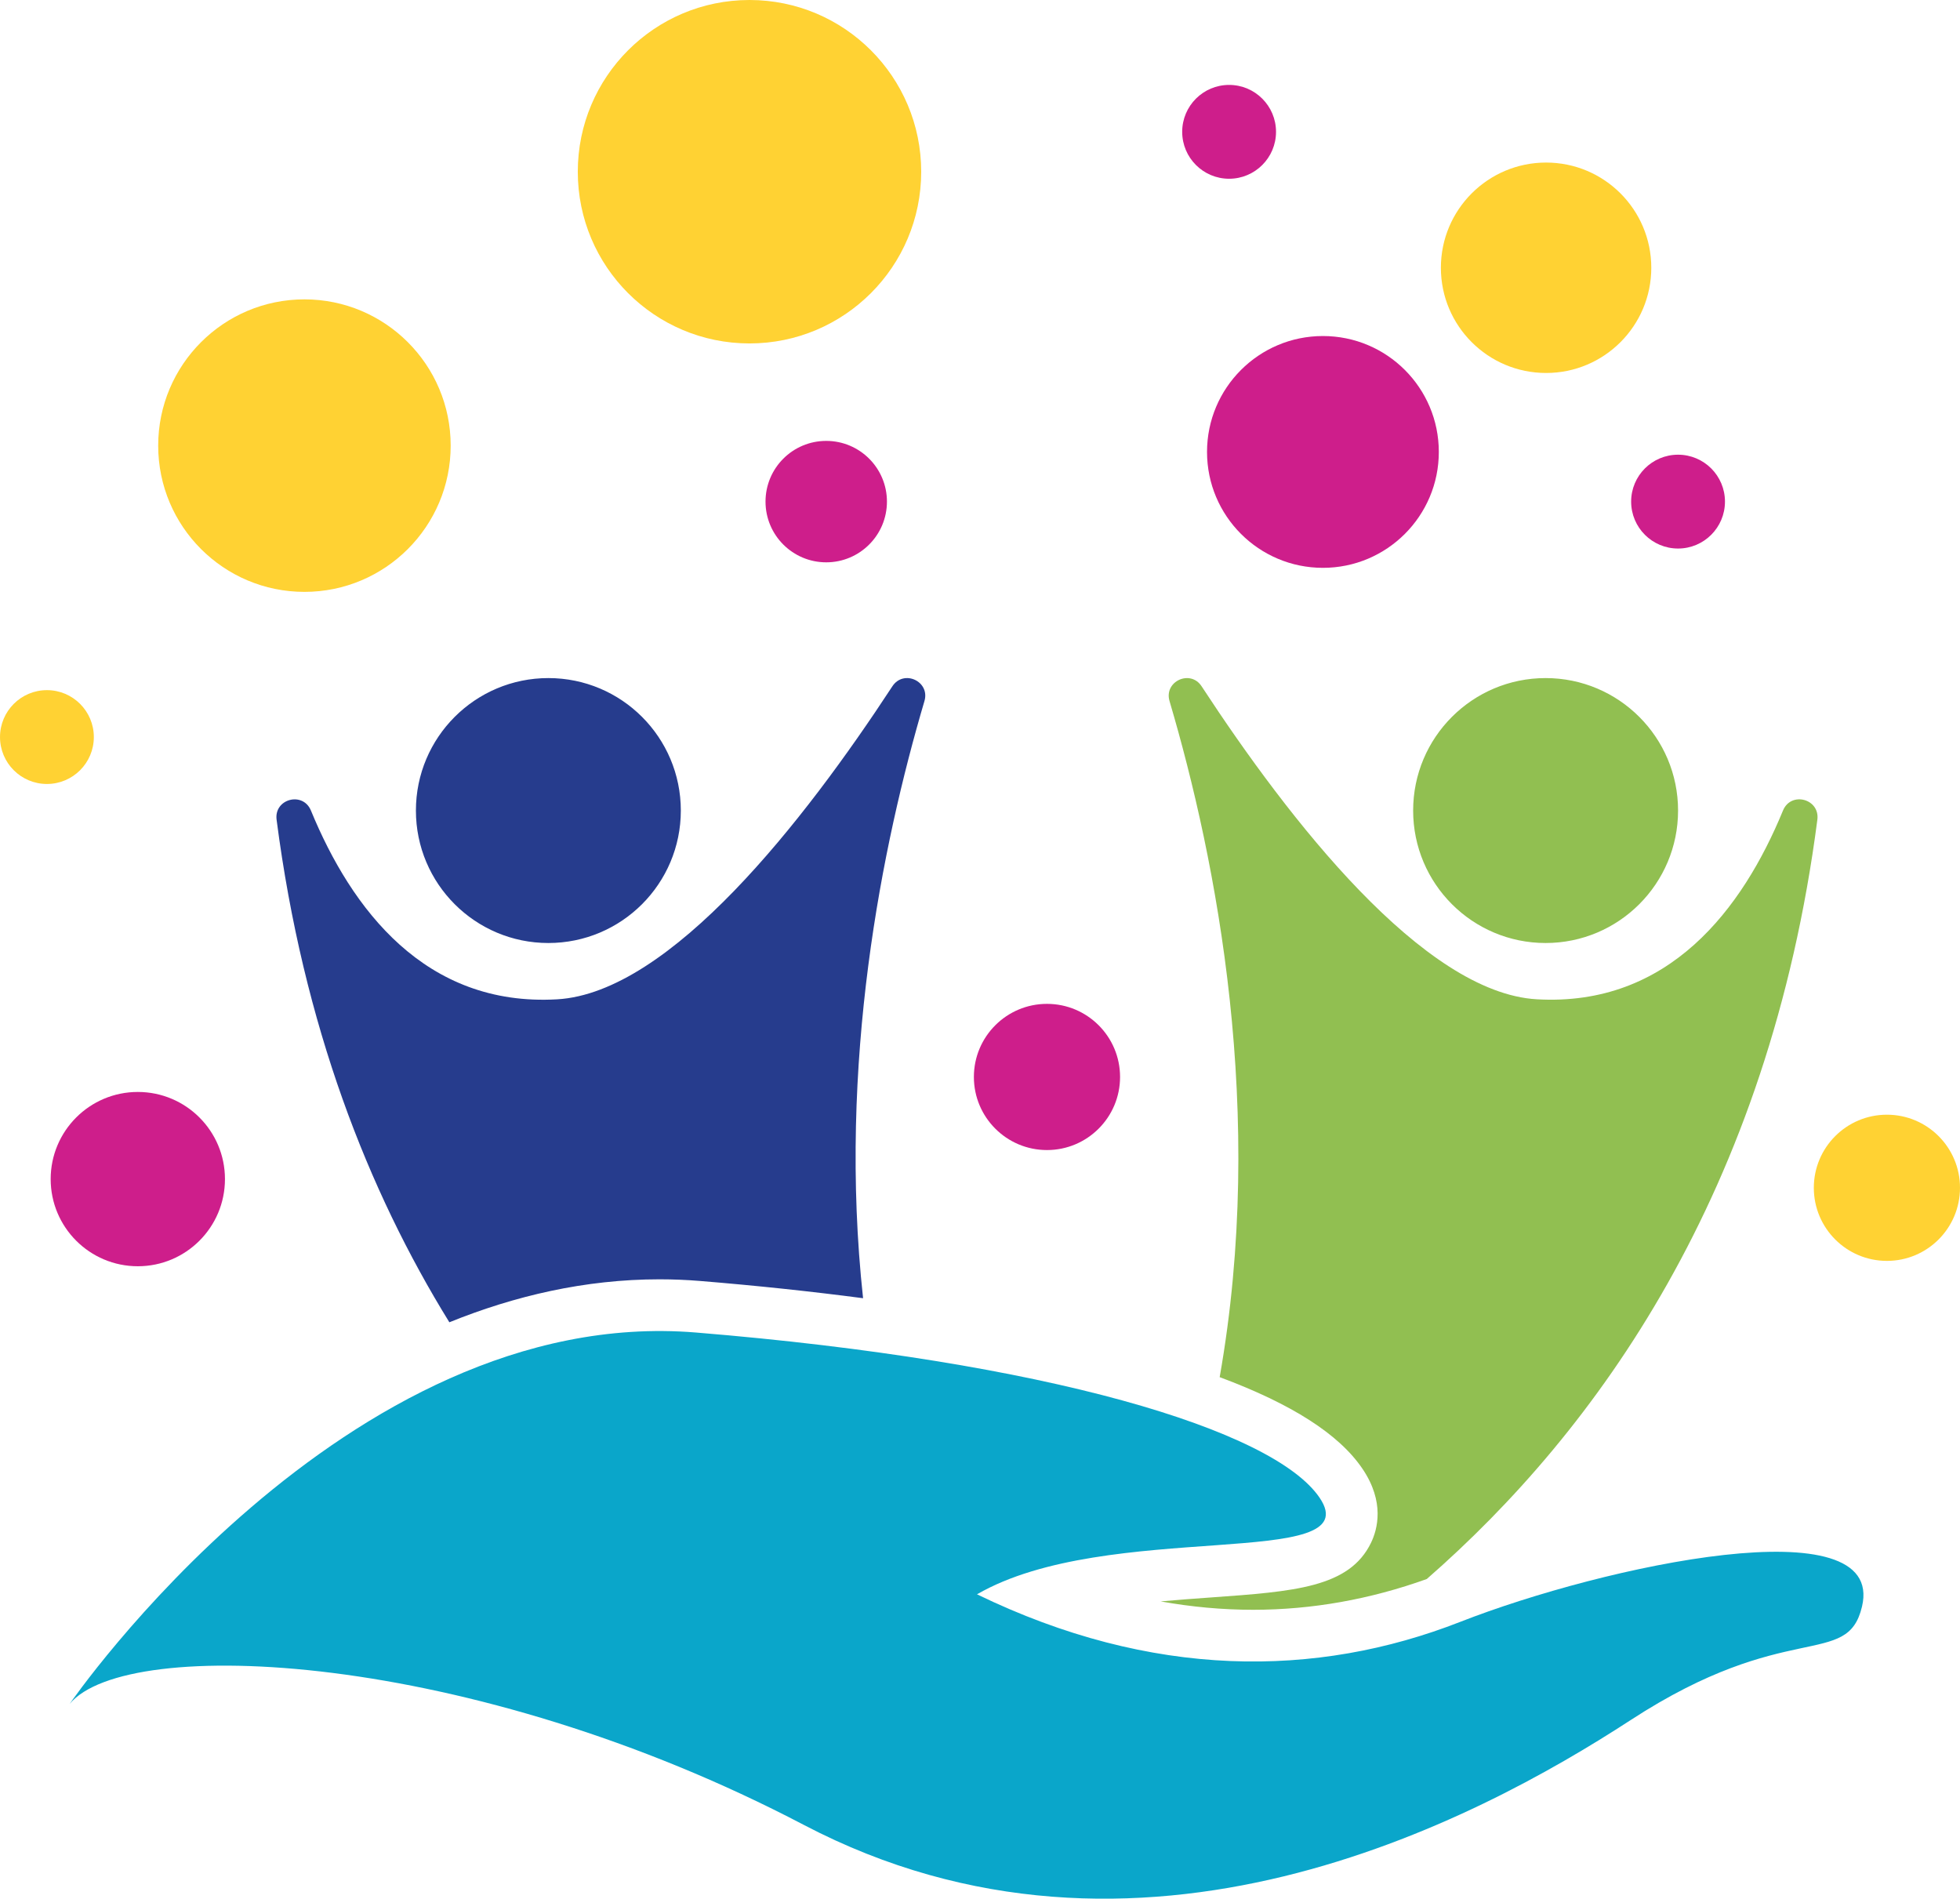 <svg version="1.1" id="图层_1" x="0px" y="0px" width="200px" height="193.73px" viewBox="0 0 200 193.73" enable-background="new 0 0 200 193.73" xml:space="preserve" xmlns="http://www.w3.org/2000/svg" xmlns:xlink="http://www.w3.org/1999/xlink" xmlns:xml="http://www.w3.org/XML/1998/namespace">
  <circle fill="#FFD233" cx="76.479" cy="17.521" r="17.521" class="color c1"/>
  <circle fill="#FFD233" cx="31.065" cy="45.468" r="14.923" class="color c1"/>
  <circle fill="#FFD233" cx="4.788" cy="75.204" r="4.787" class="color c1"/>
  <circle fill="#FFD233" cx="157.764" cy="27.321" r="10.735" class="color c1"/>
  <circle fill="#FFD233" cx="192.542" cy="121.194" r="7.458" class="color c1"/>
  <circle fill="#CE1E8B" cx="84.309" cy="51.181" r="6.195" class="color c2"/>
  <circle fill="#CE1E8B" cx="125.419" cy="13.451" r="4.787" class="color c2"/>
  <circle fill="#CE1E8B" cx="171.23" cy="51.181" r="4.787" class="color c2"/>
  <circle fill="#CE1E8B" cx="134.992" cy="46.112" r="11.826" class="color c2"/>
  <circle fill="#CE1E8B" cx="106.834" cy="109.885" r="7.458" class="color c2"/>
  <circle fill="#CE1E8B" cx="14.063" cy="120.307" r="8.892" class="color c2"/>
  <path fill="#0AA6CA" d="M7.111,173.854c0,0,28.045-40.831,63.9-37.894c35.854,2.941,58.939,9.914,63.643,16.858
	c5.099,7.517-21.579,2.116-34.96,9.854c17.839,8.654,34.617,8.562,49.31,2.811c14.705-5.753,43.465-11.938,40.995-1.554
	c-1.519,6.394-7.622,1.161-23.603,11.573C150.422,185.9,116.12,204.054,82.022,186.2C47.93,168.338,12.904,166.831,7.111,173.854z" class="color c3"/>
  <path fill="#263C8D" d="M55.956,69.186c7.465,0,13.516,6.051,13.516,13.516s-6.051,13.516-13.516,13.516S42.44,90.167,42.44,82.702
	S48.491,69.186,55.956,69.186z M71.442,130.701c5.787,0.475,11.346,1.066,16.627,1.759C85.471,108.515,90,86.195,94.331,71.531
	c0.595-2.017-2.123-3.264-3.274-1.504c-8.958,13.688-22.649,31.277-34.212,31.937c-13.466,0.77-20.979-9.209-25.116-19.258
	c-0.817-1.987-3.782-1.199-3.505,0.932c2.729,21.032,9.341,37.867,17.629,51.278c6.64-2.688,13.838-4.384,21.451-4.384
	C68.682,130.532,70.074,130.589,71.442,130.701z" class="color c4"/>
  <path fill="#91BF51" d="M157.714,69.186c7.465,0,13.517,6.051,13.517,13.516s-6.052,13.516-13.517,13.516
	c-7.464,0-13.516-6.051-13.516-13.516S150.25,69.186,157.714,69.186z M139.023,149.857c2.305,3.397,1.537,6.194,0.875,7.561
	c-2.215,4.564-7.815,4.965-16.295,5.572c-1.651,0.118-3.396,0.243-5.17,0.405c3.164,0.569,6.316,0.856,9.444,0.856
	c5.983,0,11.935-1.063,17.713-3.139c17.306-15.115,34.918-39.444,39.854-77.474c0.275-2.13-2.688-2.924-3.506-0.938
	c-4.135,10.049-11.648,20.029-25.116,19.261c-11.562-0.659-25.255-18.247-34.212-31.938c-1.146-1.753-3.865-0.5-3.271,1.511
	c4.813,16.298,9.872,42.05,5.117,68.981C131.846,143.265,136.646,146.347,139.023,149.857z" class="color c5"/>
</svg>